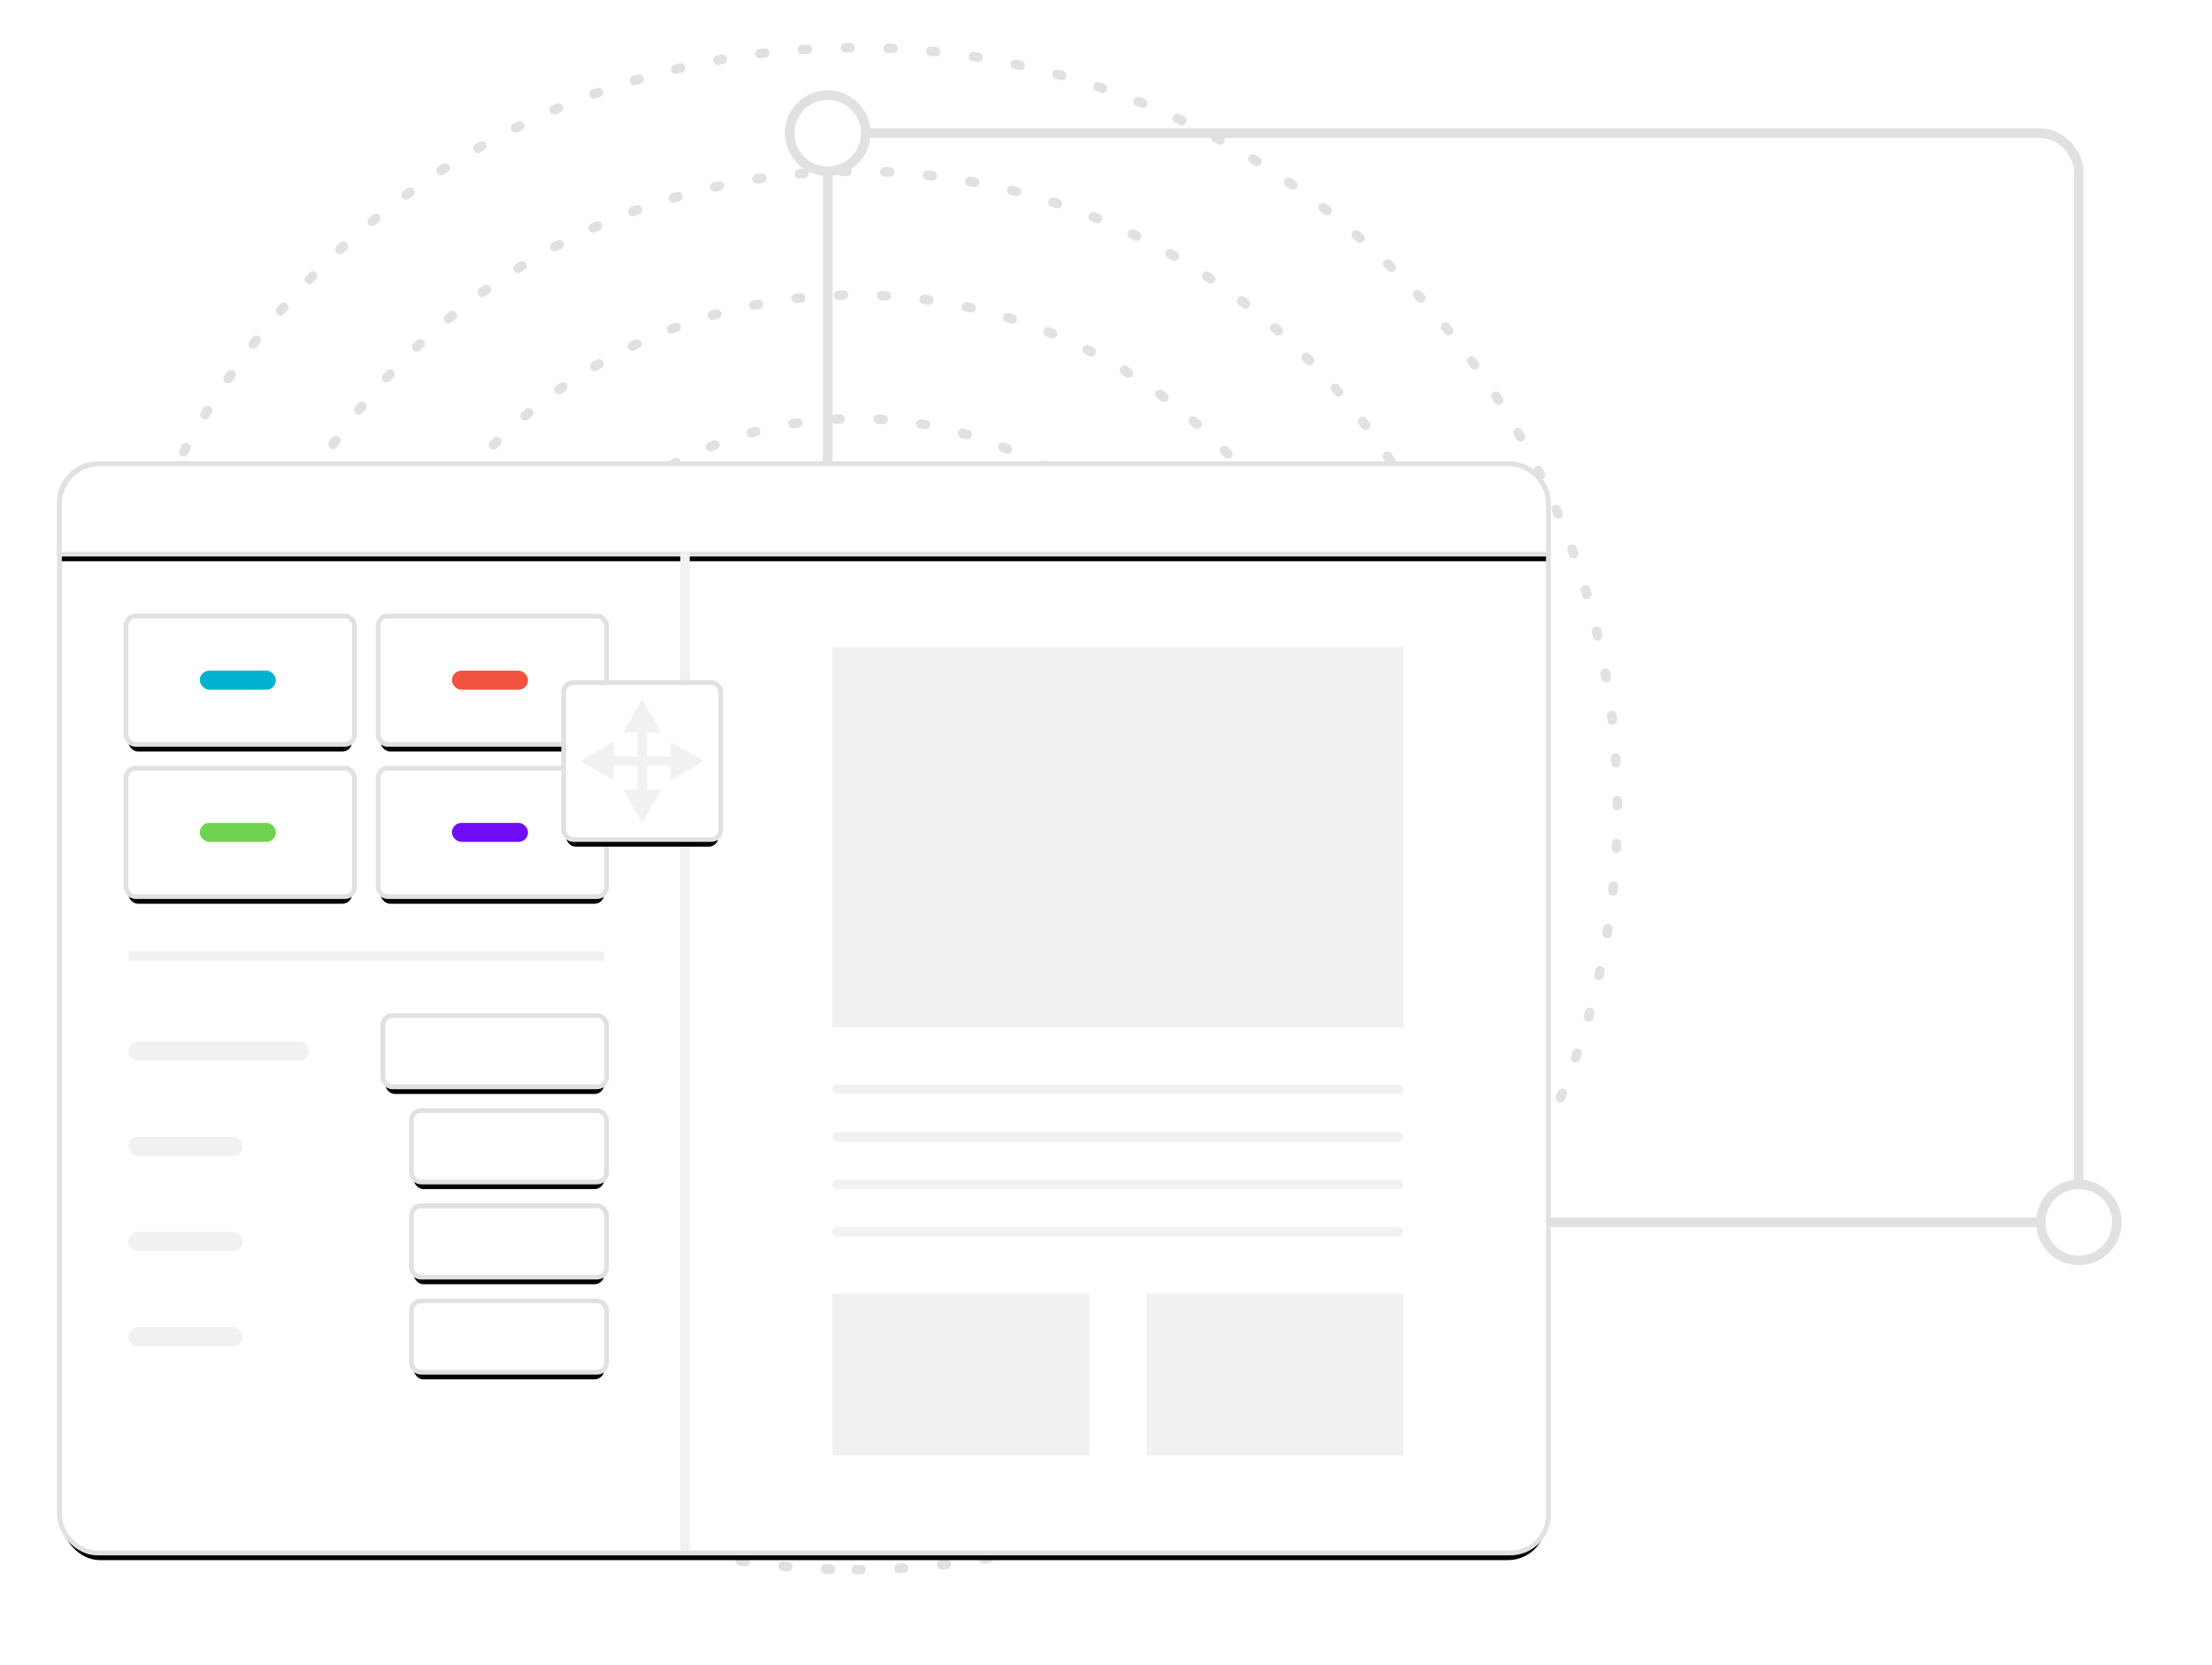 <svg xmlns="http://www.w3.org/2000/svg" xmlns:xlink="http://www.w3.org/1999/xlink" width="465" height="350" viewBox="0 0 465 350">
  <defs>
    <rect id="email-b" width="312" height="228" x="0" y="0" rx="8"/>
    <filter id="email-a" width="107.1%" height="109.6%" x="-3.5%" y="-3.9%" filterUnits="objectBoundingBox">
      <feMorphology in="SourceAlpha" operator="dilate" radius="1" result="shadowSpreadOuter1"/>
      <feOffset dy="2" in="shadowSpreadOuter1" result="shadowOffsetOuter1"/>
      <feGaussianBlur in="shadowOffsetOuter1" result="shadowBlurOuter1" stdDeviation="3"/>
      <feComposite in="shadowBlurOuter1" in2="SourceAlpha" operator="out" result="shadowBlurOuter1"/>
      <feColorMatrix in="shadowBlurOuter1" values="0 0 0 0 0.208   0 0 0 0 0.259   0 0 0 0 0.329  0 0 0 0.101 0"/>
    </filter>
    <path id="email-d" d="M8,0 L304,0 C308.418,-8.11624501e-16 312,3.582 312,8 L312,18 L312,18 L0,18 L0,8 C-5.41083001e-16,3.582 3.582,8.11624501e-16 8,0 Z"/>
    <filter id="email-c" width="107.1%" height="222.2%" x="-3.5%" y="-50%" filterUnits="objectBoundingBox">
      <feMorphology in="SourceAlpha" operator="dilate" radius="1" result="shadowSpreadOuter1"/>
      <feOffset dy="2" in="shadowSpreadOuter1" result="shadowOffsetOuter1"/>
      <feGaussianBlur in="shadowOffsetOuter1" result="shadowBlurOuter1" stdDeviation="3"/>
      <feComposite in="shadowBlurOuter1" in2="SourceAlpha" operator="out" result="shadowBlurOuter1"/>
      <feColorMatrix in="shadowBlurOuter1" values="0 0 0 0 0.208   0 0 0 0 0.259   0 0 0 0 0.329  0 0 0 0.101 0"/>
    </filter>
    <rect id="email-f" width="46" height="14" x="54" y="0" rx="2"/>
    <filter id="email-e" width="147.8%" height="257.1%" x="-23.9%" y="-64.3%" filterUnits="objectBoundingBox">
      <feMorphology in="SourceAlpha" operator="dilate" radius="1" result="shadowSpreadOuter1"/>
      <feOffset dy="2" in="shadowSpreadOuter1" result="shadowOffsetOuter1"/>
      <feGaussianBlur in="shadowOffsetOuter1" result="shadowBlurOuter1" stdDeviation="3"/>
      <feComposite in="shadowBlurOuter1" in2="SourceAlpha" operator="out" result="shadowBlurOuter1"/>
      <feColorMatrix in="shadowBlurOuter1" values="0 0 0 0 0.208   0 0 0 0 0.259   0 0 0 0 0.329  0 0 0 0.101 0"/>
    </filter>
    <rect id="email-h" width="40" height="14" x="60" y="0" rx="2"/>
    <filter id="email-g" width="155%" height="257.1%" x="-27.5%" y="-64.3%" filterUnits="objectBoundingBox">
      <feMorphology in="SourceAlpha" operator="dilate" radius="1" result="shadowSpreadOuter1"/>
      <feOffset dy="2" in="shadowSpreadOuter1" result="shadowOffsetOuter1"/>
      <feGaussianBlur in="shadowOffsetOuter1" result="shadowBlurOuter1" stdDeviation="3"/>
      <feComposite in="shadowBlurOuter1" in2="SourceAlpha" operator="out" result="shadowBlurOuter1"/>
      <feColorMatrix in="shadowBlurOuter1" values="0 0 0 0 0.208   0 0 0 0 0.259   0 0 0 0 0.329  0 0 0 0.101 0"/>
    </filter>
    <rect id="email-j" width="40" height="14" x="60" y="0" rx="2"/>
    <filter id="email-i" width="155%" height="257.1%" x="-27.5%" y="-64.3%" filterUnits="objectBoundingBox">
      <feMorphology in="SourceAlpha" operator="dilate" radius="1" result="shadowSpreadOuter1"/>
      <feOffset dy="2" in="shadowSpreadOuter1" result="shadowOffsetOuter1"/>
      <feGaussianBlur in="shadowOffsetOuter1" result="shadowBlurOuter1" stdDeviation="3"/>
      <feComposite in="shadowBlurOuter1" in2="SourceAlpha" operator="out" result="shadowBlurOuter1"/>
      <feColorMatrix in="shadowBlurOuter1" values="0 0 0 0 0.208   0 0 0 0 0.259   0 0 0 0 0.329  0 0 0 0.101 0"/>
    </filter>
    <rect id="email-l" width="40" height="14" x="60" y="0" rx="2"/>
    <filter id="email-k" width="155%" height="257.1%" x="-27.5%" y="-64.3%" filterUnits="objectBoundingBox">
      <feMorphology in="SourceAlpha" operator="dilate" radius="1" result="shadowSpreadOuter1"/>
      <feOffset dy="2" in="shadowSpreadOuter1" result="shadowOffsetOuter1"/>
      <feGaussianBlur in="shadowOffsetOuter1" result="shadowBlurOuter1" stdDeviation="3"/>
      <feComposite in="shadowBlurOuter1" in2="SourceAlpha" operator="out" result="shadowBlurOuter1"/>
      <feColorMatrix in="shadowBlurOuter1" values="0 0 0 0 0.208   0 0 0 0 0.259   0 0 0 0 0.329  0 0 0 0.101 0"/>
    </filter>
    <rect id="email-n" width="47" height="26" x="0" y="0" rx="2"/>
    <filter id="email-m" width="146.8%" height="184.6%" x="-23.4%" y="-34.6%" filterUnits="objectBoundingBox">
      <feMorphology in="SourceAlpha" operator="dilate" radius="1" result="shadowSpreadOuter1"/>
      <feOffset dy="2" in="shadowSpreadOuter1" result="shadowOffsetOuter1"/>
      <feGaussianBlur in="shadowOffsetOuter1" result="shadowBlurOuter1" stdDeviation="3"/>
      <feComposite in="shadowBlurOuter1" in2="SourceAlpha" operator="out" result="shadowBlurOuter1"/>
      <feColorMatrix in="shadowBlurOuter1" values="0 0 0 0 0.208   0 0 0 0 0.259   0 0 0 0 0.329  0 0 0 0.101 0"/>
    </filter>
    <rect id="email-p" width="47" height="26" x="0" y="0" rx="2"/>
    <filter id="email-o" width="146.8%" height="184.6%" x="-23.4%" y="-34.6%" filterUnits="objectBoundingBox">
      <feMorphology in="SourceAlpha" operator="dilate" radius="1" result="shadowSpreadOuter1"/>
      <feOffset dy="2" in="shadowSpreadOuter1" result="shadowOffsetOuter1"/>
      <feGaussianBlur in="shadowOffsetOuter1" result="shadowBlurOuter1" stdDeviation="3"/>
      <feComposite in="shadowBlurOuter1" in2="SourceAlpha" operator="out" result="shadowBlurOuter1"/>
      <feColorMatrix in="shadowBlurOuter1" values="0 0 0 0 0.208   0 0 0 0 0.259   0 0 0 0 0.329  0 0 0 0.101 0"/>
    </filter>
    <rect id="email-r" width="47" height="26" x="0" y="0" rx="2"/>
    <filter id="email-q" width="146.8%" height="184.6%" x="-23.4%" y="-34.6%" filterUnits="objectBoundingBox">
      <feMorphology in="SourceAlpha" operator="dilate" radius="1" result="shadowSpreadOuter1"/>
      <feOffset dy="2" in="shadowSpreadOuter1" result="shadowOffsetOuter1"/>
      <feGaussianBlur in="shadowOffsetOuter1" result="shadowBlurOuter1" stdDeviation="3"/>
      <feComposite in="shadowBlurOuter1" in2="SourceAlpha" operator="out" result="shadowBlurOuter1"/>
      <feColorMatrix in="shadowBlurOuter1" values="0 0 0 0 0.208   0 0 0 0 0.259   0 0 0 0 0.329  0 0 0 0.101 0"/>
    </filter>
    <rect id="email-t" width="47" height="26" x="0" y="0" rx="2"/>
    <filter id="email-s" width="146.8%" height="184.6%" x="-23.4%" y="-34.6%" filterUnits="objectBoundingBox">
      <feMorphology in="SourceAlpha" operator="dilate" radius="1" result="shadowSpreadOuter1"/>
      <feOffset dy="2" in="shadowSpreadOuter1" result="shadowOffsetOuter1"/>
      <feGaussianBlur in="shadowOffsetOuter1" result="shadowBlurOuter1" stdDeviation="3"/>
      <feComposite in="shadowBlurOuter1" in2="SourceAlpha" operator="out" result="shadowBlurOuter1"/>
      <feColorMatrix in="shadowBlurOuter1" values="0 0 0 0 0.208   0 0 0 0 0.259   0 0 0 0 0.329  0 0 0 0.101 0"/>
    </filter>
    <rect id="email-v" width="32" height="32" x="0" y="0" rx="2"/>
    <filter id="email-u" width="168.8%" height="168.8%" x="-34.4%" y="-28.1%" filterUnits="objectBoundingBox">
      <feMorphology in="SourceAlpha" operator="dilate" radius="1" result="shadowSpreadOuter1"/>
      <feOffset dy="2" in="shadowSpreadOuter1" result="shadowOffsetOuter1"/>
      <feGaussianBlur in="shadowOffsetOuter1" result="shadowBlurOuter1" stdDeviation="3"/>
      <feComposite in="shadowBlurOuter1" in2="SourceAlpha" operator="out" result="shadowBlurOuter1"/>
      <feColorMatrix in="shadowBlurOuter1" values="0 0 0 0 0.208   0 0 0 0 0.259   0 0 0 0 0.329  0 0 0 0.101 0"/>
    </filter>
  </defs>
  <g fill="none" fill-rule="evenodd">
    <g stroke="#E1E1E1" stroke-dasharray="1 8" stroke-linecap="round" stroke-linejoin="round" stroke-width="2" transform="translate(20 10)">
      <path d="M160,320 C248.366,320 320,248.366 320,160 C320,71.634 248.366,0 160,0 C71.634,0 0,71.634 0,160 C0,248.366 71.634,320 160,320 Z"/>
      <path d="M160,294 C234.006,294 294,234.006 294,160 C294,85.994 234.006,26 160,26 C85.994,26 26,85.994 26,160 C26,234.006 85.994,294 160,294 Z"/>
      <path d="M160,268 C219.647,268 268,219.647 268,160 C268,100.353 219.647,52 160,52 C100.353,52 52,100.353 52,160 C52,219.647 100.353,268 160,268 Z"/>
      <path d="M160,242 C205.287,242 242,205.287 242,160 C242,114.713 205.287,78 160,78 C114.713,78 78,114.713 78,160 C78,205.287 114.713,242 160,242 Z"/>
    </g>
    <rect width="263" height="229" x="174" y="28" stroke="#E1E1E1" stroke-width="2" rx="8"/>
    <circle cx="174" cy="28" r="8" fill="#FFF" stroke="#E1E1E1" stroke-width="2"/>
    <circle cx="437" cy="257" r="8" fill="#FFF" stroke="#E1E1E1" stroke-width="2"/>
    <g transform="translate(13 98)">
      <use fill="#000" filter="url(#email-a)" xlink:href="#email-b"/>
      <rect width="313" height="229" x="-.5" y="-.5" fill="#FFF" stroke="#E1E1E1" rx="8"/>
      <use fill="#000" filter="url(#email-c)" xlink:href="#email-d"/>
      <path fill="#FFF" stroke="#E1E1E1" d="M312.5,18.5 L-0.5,18.5 L-0.5,8 C-0.5,5.653 0.451,3.528 1.99,1.99 C3.528,0.451 5.653,-0.5 8,-0.5 L304,-0.5 C306.347,-0.5 308.472,0.451 310.01,1.99 C311.549,3.528 312.5,5.653 312.5,8 L312.5,18.5 Z"/>
      <rect width="100" height="2" x="14" y="102" fill="#F1F1F1"/>
      <g transform="translate(14 116)">
        <use fill="#000" filter="url(#email-e)" xlink:href="#email-f"/>
        <rect width="47" height="15" x="53.5" y="-.5" fill="#FFF" stroke="#E1E1E1" rx="2"/>
        <rect width="38" height="4" y="5" fill="#F1F1F1" rx="2"/>
      </g>
      <g transform="translate(14 136)">
        <use fill="#000" filter="url(#email-g)" xlink:href="#email-h"/>
        <rect width="41" height="15" x="59.5" y="-.5" fill="#FFF" stroke="#E1E1E1" rx="2"/>
        <rect width="24" height="4" y="5" fill="#F1F1F1" rx="2"/>
      </g>
      <g transform="translate(14 156)">
        <use fill="#000" filter="url(#email-i)" xlink:href="#email-j"/>
        <rect width="41" height="15" x="59.5" y="-.5" fill="#FFF" stroke="#E1E1E1" rx="2"/>
        <rect width="24" height="4" y="5" fill="#F1F1F1" rx="2"/>
      </g>
      <g transform="translate(14 176)">
        <use fill="#000" filter="url(#email-k)" xlink:href="#email-l"/>
        <rect width="41" height="15" x="59.5" y="-.5" fill="#FFF" stroke="#E1E1E1" rx="2"/>
        <rect width="24" height="4" y="5" fill="#F1F1F1" rx="2"/>
      </g>
      <rect width="2" height="210" x="130" y="18" fill="#F1F1F1"/>
      <g transform="translate(14 32)">
        <use fill="#000" filter="url(#email-m)" xlink:href="#email-n"/>
        <rect width="48" height="27" x="-.5" y="-.5" fill="#FFF" stroke="#E1E1E1" rx="2"/>
        <rect width="16" height="4" x="15" y="11" fill="#01B2D0" rx="2"/>
      </g>
      <g transform="translate(67 64)">
        <use fill="#000" filter="url(#email-o)" xlink:href="#email-p"/>
        <rect width="48" height="27" x="-.5" y="-.5" fill="#FFF" stroke="#E1E1E1" rx="2"/>
        <rect width="16" height="4" x="15" y="11" fill="#6F0DFB" rx="2"/>
      </g>
      <g transform="translate(67 32)">
        <use fill="#000" filter="url(#email-q)" xlink:href="#email-r"/>
        <rect width="48" height="27" x="-.5" y="-.5" fill="#FFF" stroke="#E1E1E1" rx="2"/>
        <rect width="16" height="4" x="15" y="11" fill="#F15242" rx="2"/>
      </g>
      <g transform="translate(14 64)">
        <use fill="#000" filter="url(#email-s)" xlink:href="#email-t"/>
        <rect width="48" height="27" x="-.5" y="-.5" fill="#FFF" stroke="#E1E1E1" rx="2"/>
        <rect width="16" height="4" x="15" y="11" fill="#6FD350" rx="2"/>
      </g>
      <g fill="#F1F1F1" transform="translate(162 38)">
        <rect width="120" height="80"/>
        <rect width="54" height="34" y="136"/>
        <rect width="54" height="34" x="66" y="136"/>
        <rect width="120" height="2" y="102" rx="1"/>
        <rect width="120" height="2" y="92" rx="1"/>
        <rect width="120" height="2" y="112" rx="1"/>
        <rect width="120" height="2" y="122" rx="1"/>
      </g>
    </g>
    <g transform="translate(119 144)">
      <use fill="#000" filter="url(#email-u)" xlink:href="#email-v"/>
      <rect width="33" height="33" x="-.5" y="-.5" fill="#FFF" stroke="#E1E1E1" rx="2"/>
      <g fill="#F1F1F1" transform="translate(12 3)">
        <rect width="2" height="14" x="3" y="7"/>
        <polygon points="4 0 8 7 0 7"/>
        <polygon points="4 19 8 26 0 26" transform="matrix(1 0 0 -1 0 45)"/>
      </g>
      <g fill="#F1F1F1" transform="rotate(90 8.5 20.5)">
        <rect width="2" height="14" x="3" y="7"/>
        <polygon points="4 0 8 7 0 7"/>
        <polygon points="4 19 8 26 0 26" transform="matrix(1 0 0 -1 0 45)"/>
      </g>
    </g>
  </g>
</svg>
